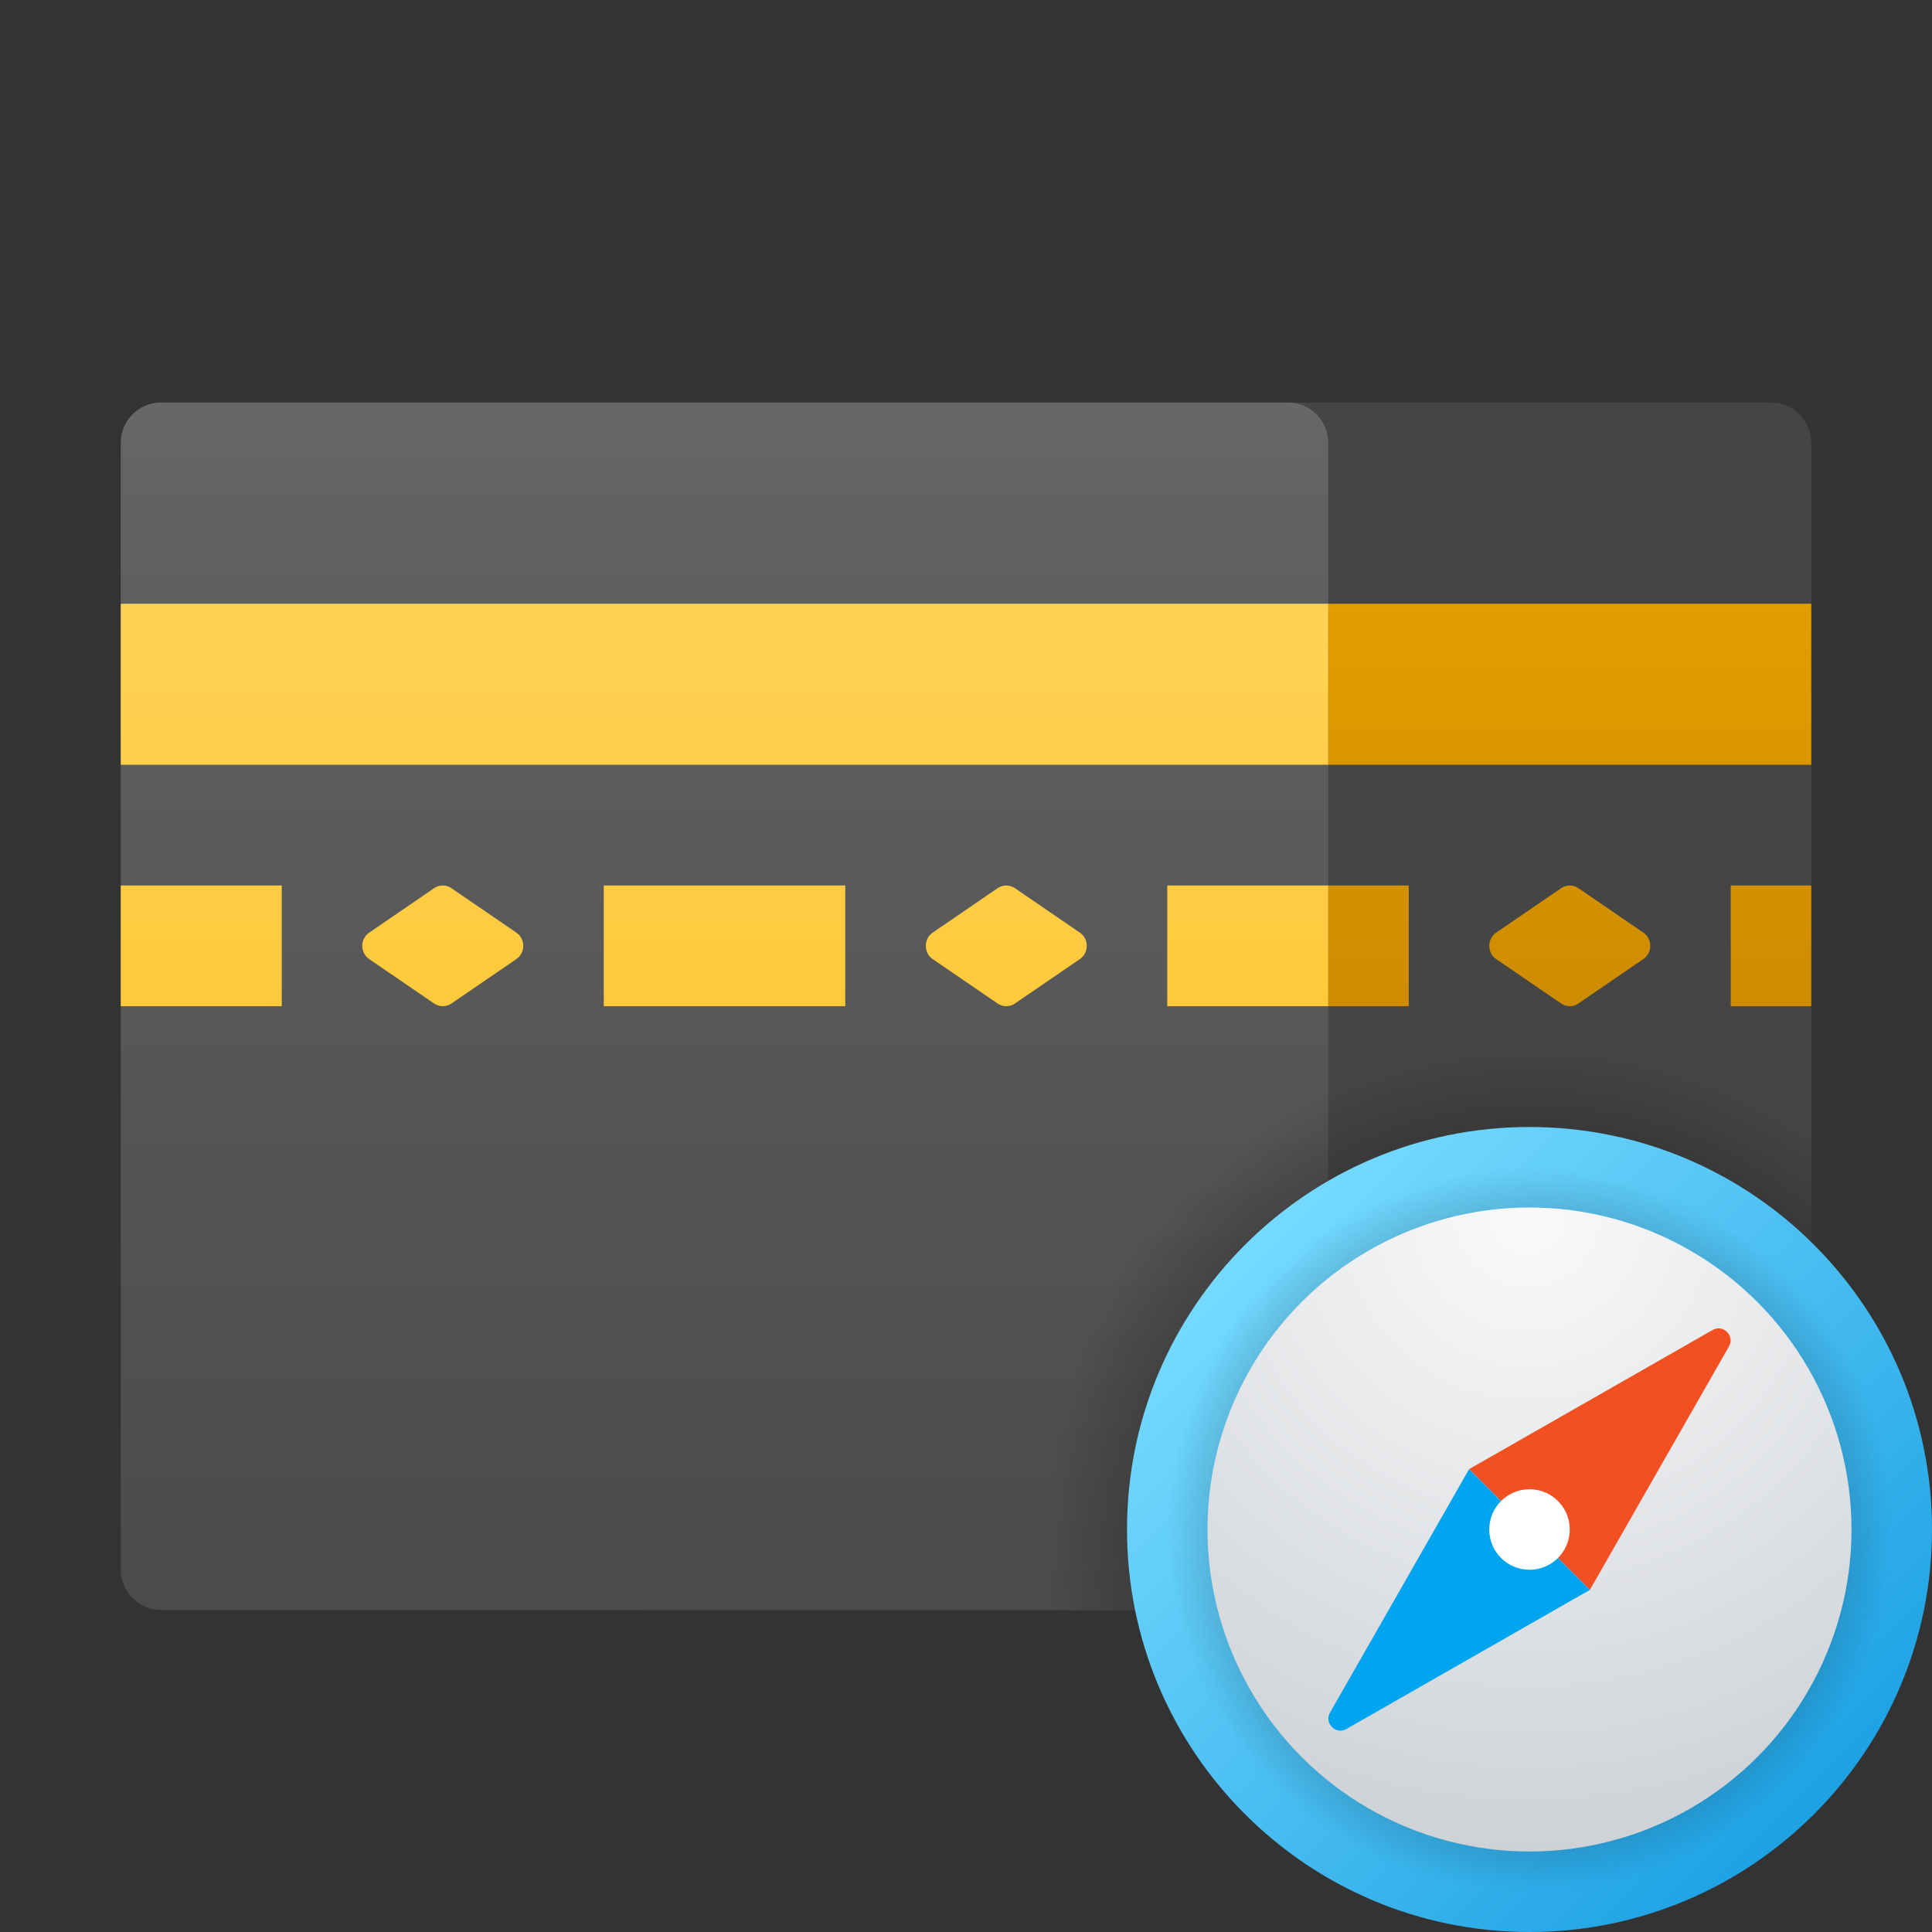 <svg xmlns="http://www.w3.org/2000/svg" viewBox="0 0 48 48"><rect x="0" y="0" width="48" height="48" fill="#333333" stroke="none"/><linearGradient id="vvt5MjFkeGJuLBTHnf4mqa" x1="30" x2="30" y1="46.87" y2="31.183" gradientUnits="userSpaceOnUse"><stop offset="0" stop-color="#6d6d6d"/><stop offset=".126" stop-color="#626262"/><stop offset=".987" stop-color="#464646"/><stop offset=".998" stop-color="#454545"/></linearGradient><path fill="url(#vvt5MjFkeGJuLBTHnf4mqa)" d="M45,11v28c0,0.55-0.45,1-1,1H16c-0.55,0-1-0.45-1-1V11c0-0.55,0.45-1,1-1h28	C44.55,10,45,10.45,45,11z"/><linearGradient id="vvt5MjFkeGJuLBTHnf4mqb" x1="18" x2="18" y1="-595.63" y2="-634.011" gradientTransform="matrix(1 0 0 -1 0 -588)" gradientUnits="userSpaceOnUse"><stop offset="0" stop-color="#6d6d6d"/><stop offset=".126" stop-color="#626262"/><stop offset=".987" stop-color="#464646"/><stop offset=".998" stop-color="#454545"/></linearGradient><path fill="url(#vvt5MjFkeGJuLBTHnf4mqb)" d="M32,40H4c-0.552,0-1-0.448-1-1V11c0-0.552,0.448-1,1-1h28c0.552,0,1,0.448,1,1v28	C33,39.552,32.552,40,32,40z"/><radialGradient id="vvt5MjFkeGJuLBTHnf4mqc" cx="38.076" cy="38.044" r="12.1" gradientUnits="userSpaceOnUse"><stop offset="0"/><stop offset="1" stop-opacity="0"/></radialGradient><path fill="url(#vvt5MjFkeGJuLBTHnf4mqc)" d="M45,28.25V39c0,0.55-0.45,1-1,1H26.17C26.06,39.35,26,38.68,26,38c0-6.63,5.37-12,12-12	C40.62,26,43.03,26.83,45,28.25z"/><linearGradient id="vvt5MjFkeGJuLBTHnf4mqd" x1="39" x2="39" y1="-598.549" y2="-618.464" gradientTransform="matrix(1 0 0 -1 0 -588)" gradientUnits="userSpaceOnUse"><stop offset="0" stop-color="#eba600"/><stop offset="1" stop-color="#c28200"/></linearGradient><path fill="url(#vvt5MjFkeGJuLBTHnf4mqd)" d="M33,15h12v4H33V15z M33,25h2v-3h-2V25z M43,25h2v-3h-2V25z M38.787,22.066l-1.615,1.105	c-0.228,0.156-0.228,0.501,0,0.657l1.615,1.105c0.129,0.088,0.298,0.088,0.427,0l1.615-1.105c0.228-0.156,0.228-0.501,0-0.657	l-1.615-1.105C39.084,21.978,38.916,21.978,38.787,22.066z"/><linearGradient id="vvt5MjFkeGJuLBTHnf4mqe" x1="18" x2="18" y1="-595.81" y2="-619.464" gradientTransform="matrix(1 0 0 -1 0 -588)" gradientUnits="userSpaceOnUse"><stop offset="0" stop-color="#ffd869"/><stop offset="1" stop-color="#fec52b"/></linearGradient><path fill="url(#vvt5MjFkeGJuLBTHnf4mqe)" d="M33,19H3v-4h30V19z M15,25h6v-3h-6V25z M3,25h4v-3H3V25z M29,25h4v-3h-4V25z M24.787,22.066	l-1.615,1.105c-0.228,0.156-0.228,0.501,0,0.657l1.615,1.105c0.129,0.088,0.298,0.088,0.427,0l1.615-1.105	c0.228-0.156,0.228-0.501,0-0.657l-1.615-1.105C25.084,21.978,24.916,21.978,24.787,22.066z M10.787,22.066l-1.615,1.105	c-0.228,0.156-0.228,0.501,0,0.657l1.615,1.105c0.129,0.088,0.298,0.088,0.427,0l1.615-1.105c0.228-0.156,0.228-0.501,0-0.657	l-1.615-1.105C11.084,21.978,10.916,21.978,10.787,22.066z"/><linearGradient id="vvt5MjFkeGJuLBTHnf4mqf" x1="30.929" x2="45.071" y1="-618.929" y2="-633.071" gradientTransform="matrix(1 0 0 -1 0 -588)" gradientUnits="userSpaceOnUse"><stop offset="0" stop-color="#75daff"/><stop offset="1" stop-color="#1ea2e4"/></linearGradient><path fill="url(#vvt5MjFkeGJuLBTHnf4mqf)" d="M48,38c0,5.522-4.478,10-10,10s-10-4.478-10-10s4.478-10,10-10S48,32.478,48,38z"/><radialGradient id="vvt5MjFkeGJuLBTHnf4mqg" cx="38" cy="-626" r="9" gradientTransform="matrix(1 0 0 -1 0 -588)" gradientUnits="userSpaceOnUse"><stop offset="0"/><stop offset="1" stop-opacity="0"/></radialGradient><circle cx="38" cy="38" r="9" fill="url(#vvt5MjFkeGJuLBTHnf4mqg)"/><radialGradient id="vvt5MjFkeGJuLBTHnf4mqh" cx="37.948" cy="-618.185" r="17.827" gradientTransform="matrix(1 0 0 -1 0 -588)" gradientUnits="userSpaceOnUse"><stop offset="0" stop-color="#fafafb"/><stop offset="1" stop-color="#c8cdd1"/></radialGradient><circle cx="38" cy="38" r="8" fill="url(#vvt5MjFkeGJuLBTHnf4mqh)"/><path fill="#f25022" d="M36.5,36.5l3,3l3.456-6.048c0.151-0.264-0.144-0.559-0.408-0.408L36.5,36.5z"/><path fill="#00a4ef" d="M39.5,39.5l-3-3l-3.456,6.048c-0.151,0.264,0.144,0.559,0.408,0.408L39.5,39.5z"/><path fill="#fff" d="M39,38c0,0.553-0.447,1-1,1s-1-0.447-1-1s0.448-1,1-1C38.553,37,39,37.447,39,38"/></svg>
